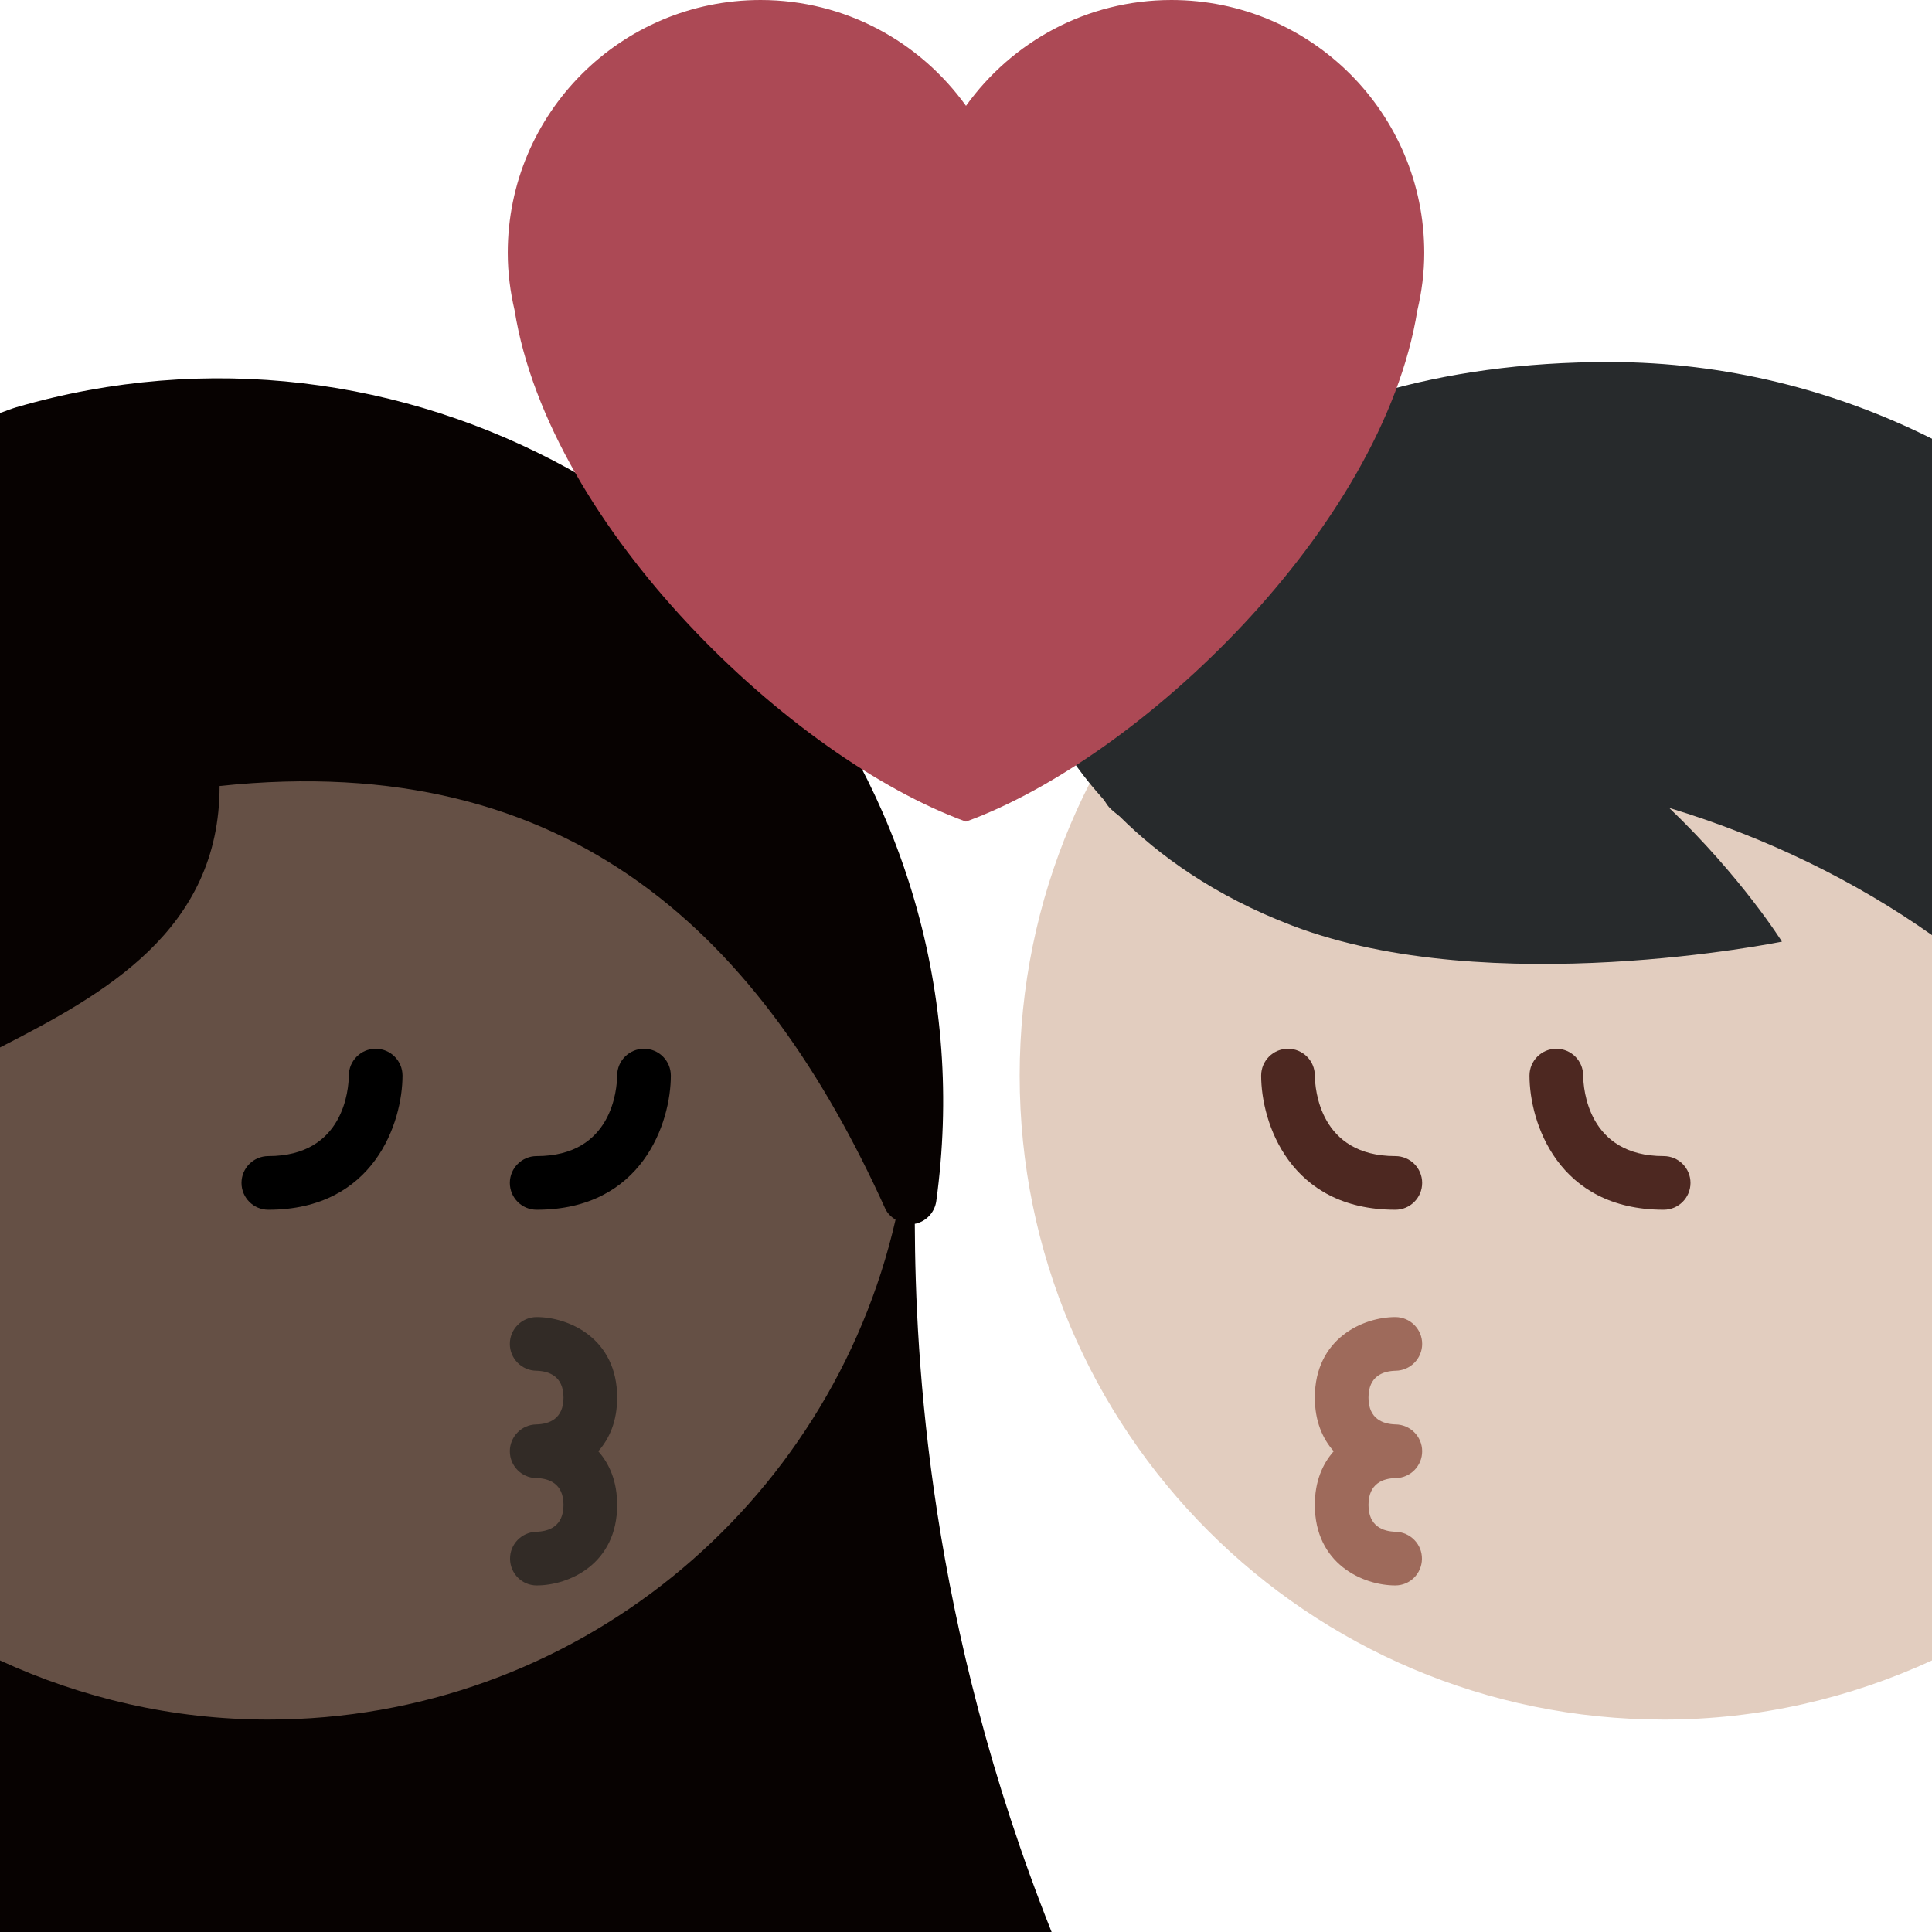 <svg viewBox="0 0 36 36" xmlns="http://www.w3.org/2000/svg"><path fill="#070201" d="M17.046 22.804c.015-.003.03-.005.044-.01.188-.055.328-.215.356-.412.261-1.897.124-3.785-.407-5.609C14.956 9.627 7.447 5.508.301 7.59c-.103.03-.199.073-.301.105V36h19.595c-2.291-5.75-2.539-10.675-2.549-13.196z" /><path fill="#655045" d="M16.687 22.728c-.079-.051-.151-.117-.192-.207-2.272-5.017-5.82-8.573-12.403-7.875 0 2.693-2.15 3.877-4.092 4.872V30.94c1.524.701 3.213 1.102 5 1.102 5.702 0 10.466-3.983 11.687-9.314z" /><path d="M10 21.542c-.276 0-.5.224-.5.5s.224.5.5.5c1.977 0 2.5-1.636 2.5-2.5 0-.276-.224-.5-.5-.5-.275 0-.499.223-.5.497-.003.252-.089 1.503-1.5 1.503zm-2.5-1.5c0-.276-.224-.5-.5-.5-.275 0-.499.223-.5.497-.003.252-.089 1.503-1.5 1.503-.276 0-.5.224-.5.5s.224.5.5.5c1.977 0 2.5-1.636 2.5-2.5z" /><path fill="#322b26" d="M10 24.542c-.276 0-.5.224-.5.5 0 .274.222.497.495.5.23.006.505.098.505.5s-.274.494-.505.5c-.273.003-.495.226-.495.5 0 .272.218.494.489.5H10c.225.006.5.098.5.5s-.275.494-.506.5c-.273.007-.494.232-.49.506.003.274.223.494.496.494.602 0 1.5-.399 1.5-1.5 0-.438-.143-.765-.352-1 .209-.235.352-.562.352-1 0-1.101-.898-1.5-1.5-1.5z" /><path fill="#e2cdbf" d="M31 8.042c-6.626 0-12 5.373-12 12 0 6.626 5.374 12 12 12 1.787 0 3.476-.401 5-1.102V9.143c-1.524-.7-3.213-1.101-5-1.101z" /><path fill="#272a2c" d="M20.667 15.042c.055.06.128.115.197.171.72.716 1.753 1.477 3.219 2.036 3.691 1.407 9.121.297 9.121.297s-.748-1.198-2.101-2.492c1.809.549 3.463 1.358 4.897 2.371v-9.25c-1.81-.904-3.843-1.426-6-1.429-6.508-.008-9.915 3.393-10.059 6.135-.176.085-.352.168-.531.265 0 0 .237.641.902 1.459.077.094.161.191.249.29.038.048.064.101.106.147z" /><path fill="#4d2821" d="M26 21.542c-1.411 0-1.497-1.251-1.5-1.503-.001-.274-.225-.497-.5-.497-.276 0-.5.224-.5.5 0 .864.523 2.5 2.5 2.5.276 0 .5-.224.5-.5 0-.277-.224-.5-.5-.5zm5 0c-1.411 0-1.497-1.251-1.5-1.503-.001-.274-.225-.497-.5-.497-.276 0-.5.224-.5.5 0 .864.523 2.5 2.5 2.5.276 0 .5-.224.5-.5 0-.277-.224-.5-.5-.5z" /><path fill="#9e6a5b" d="M26.005 25.542c.273-.003.495-.226.495-.5 0-.276-.224-.5-.5-.5-.602 0-1.5.399-1.5 1.5 0 .438.143.765.352 1-.209.235-.352.562-.352 1 0 1.101.898 1.5 1.5 1.5.273 0 .493-.22.496-.494.004-.273-.217-.499-.49-.506-.231-.006-.506-.098-.506-.5s.275-.494.5-.5h.011c.272-.006.489-.228.489-.5 0-.274-.222-.497-.495-.5-.23-.006-.505-.098-.505-.5 0-.403.274-.494.505-.5z" /><path fill="#ac4955" d="M26.539 4.711c0-2.602-2.11-4.711-4.711-4.711C20.249 0 18.855.78 18 1.972 17.144.78 15.751 0 14.172 0c-2.601 0-4.711 2.109-4.711 4.711 0 .369.047.727.127 1.07.654 4.065 5.173 8.353 8.411 9.529 3.238-1.177 7.758-5.465 8.412-9.528.081-.344.128-.702.128-1.071z" /></svg>